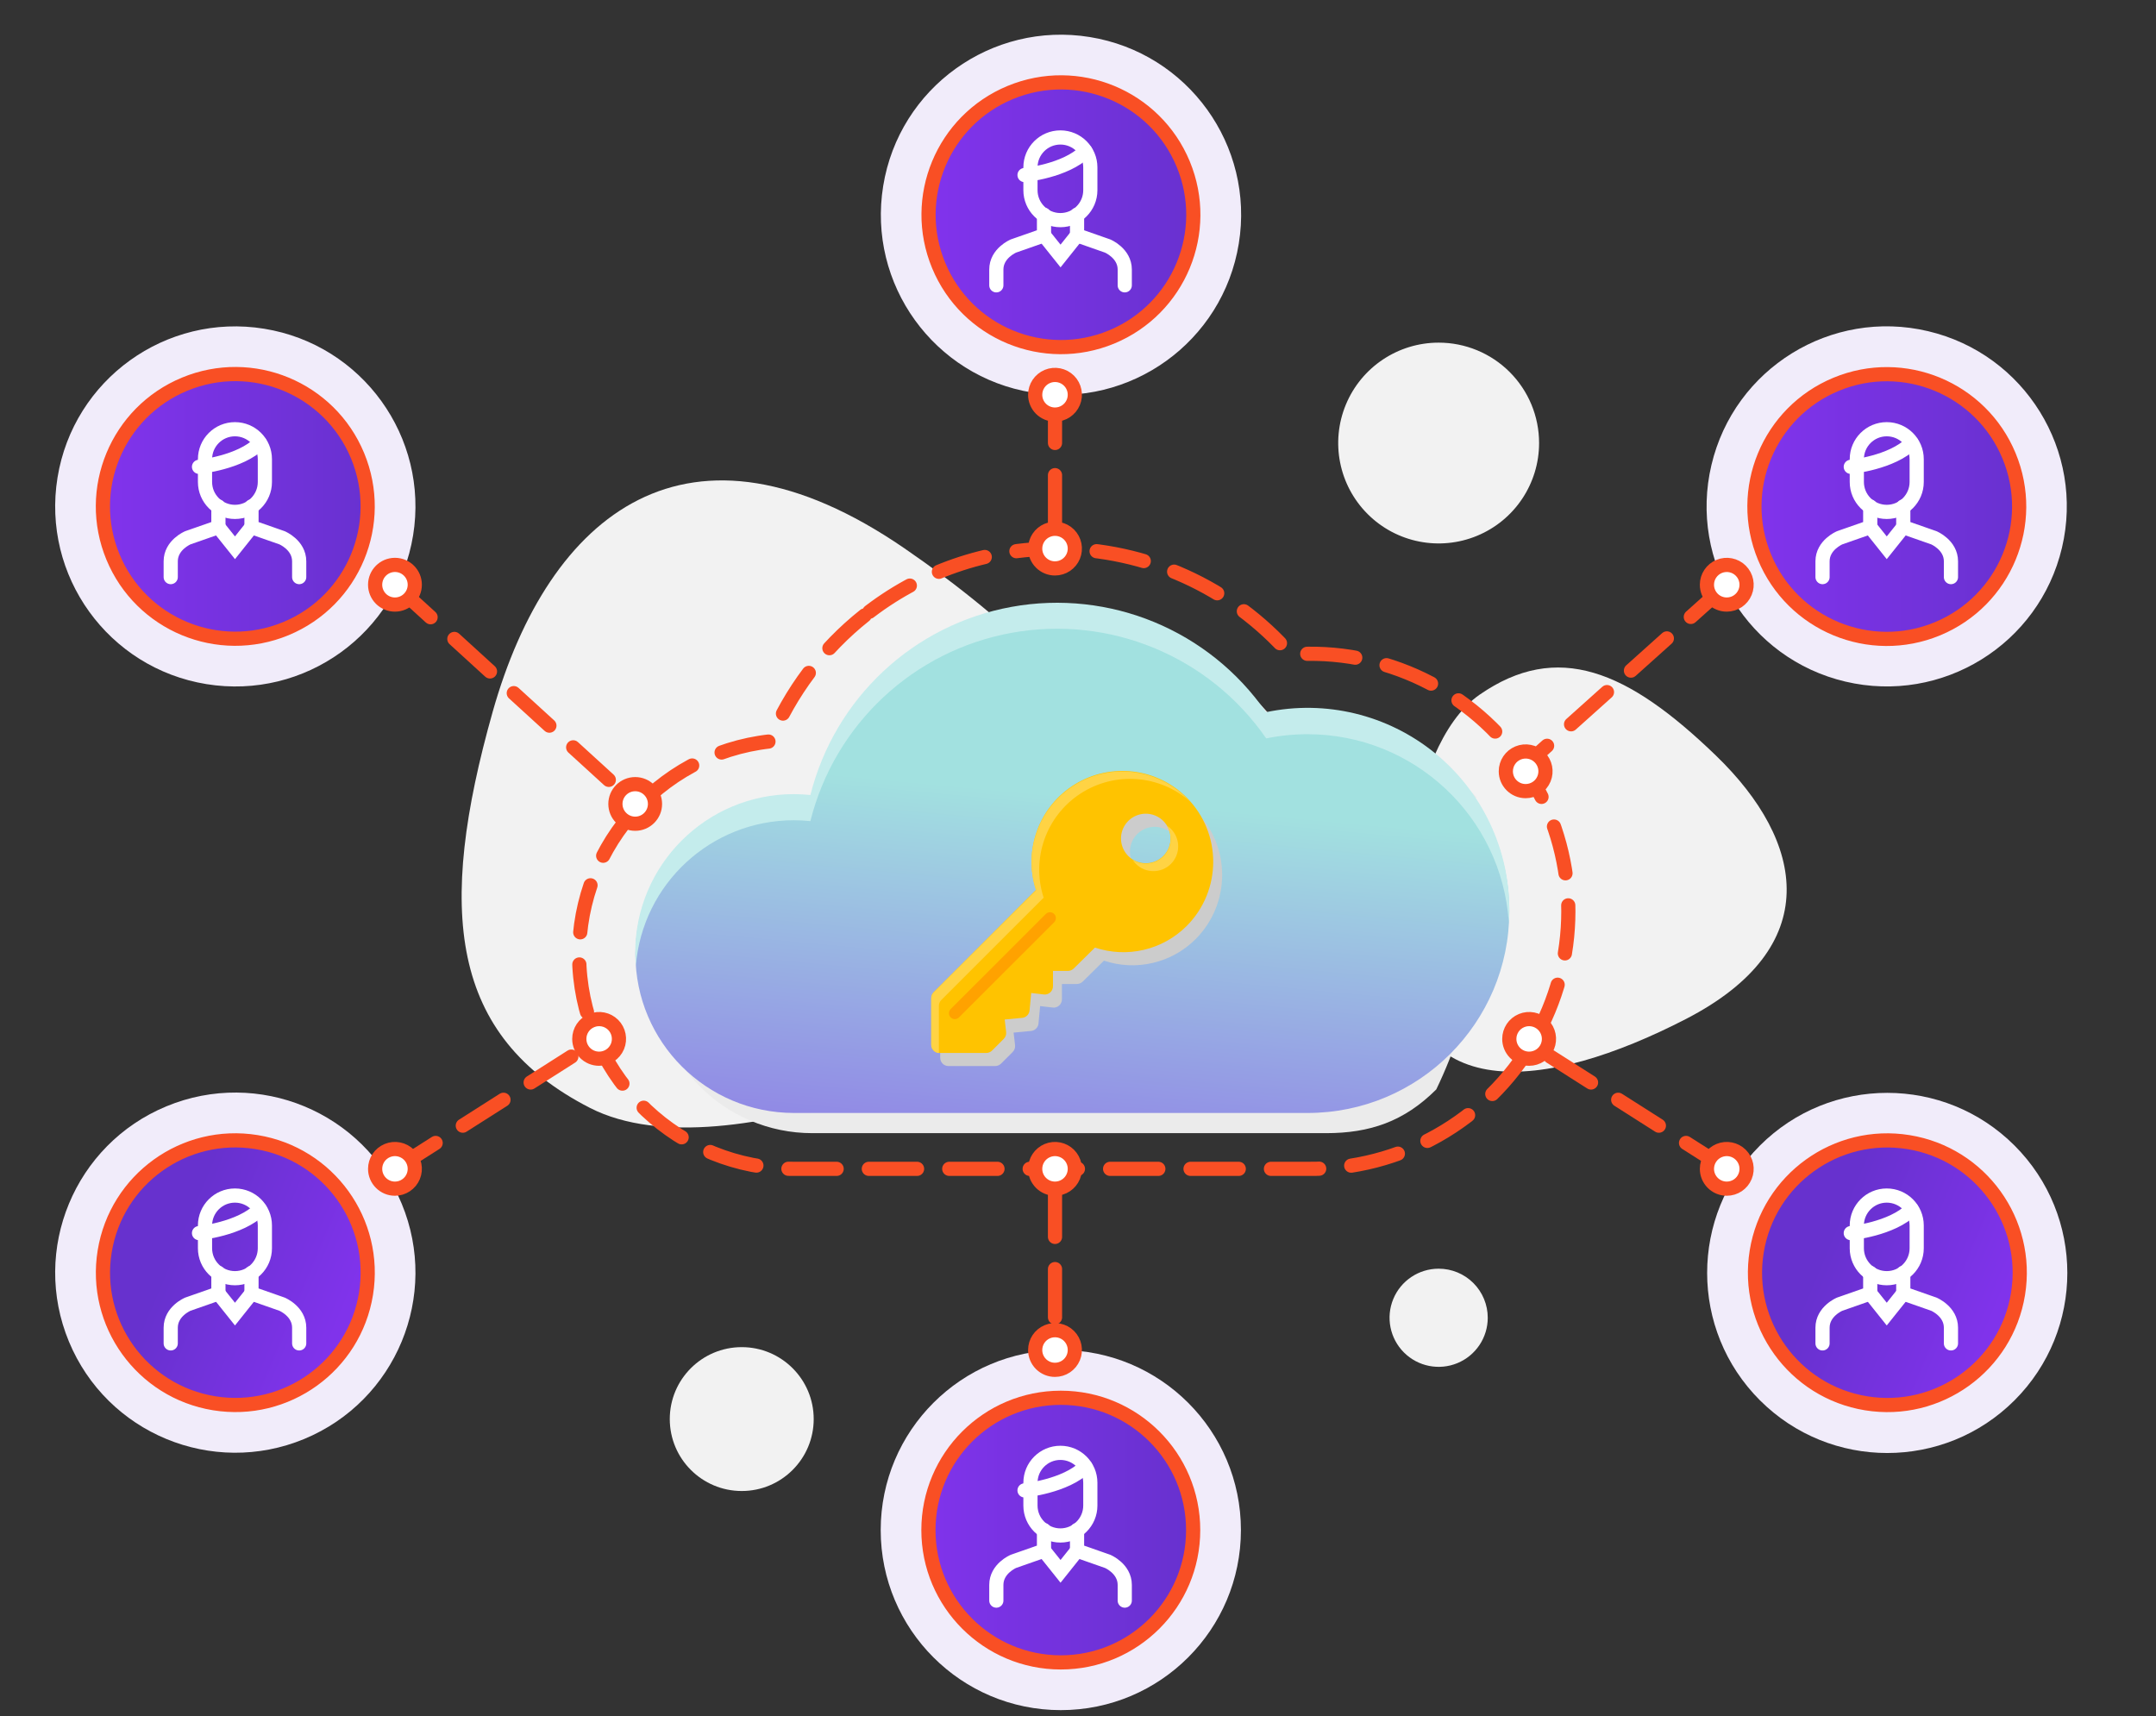 <svg width="152" height="121" viewBox="0 0 152 121" fill="none" xmlns="http://www.w3.org/2000/svg">
<rect x="0" y="0" width="152" height="121" fill="#333333" stroke="none"/>
<path fill-rule="evenodd" clip-rule="evenodd" d="M41.596 78.117C31.686 73.05 30.779 64.196 34.736 50.18C38.693 36.165 48.521 28.202 63.757 38.657C78.993 49.112 88.742 62.737 71.965 72.67C71.965 72.67 51.505 83.183 41.596 78.117Z" fill="#F2F2F2"/>
<path fill-rule="evenodd" clip-rule="evenodd" d="M104.315 48.98C109.79 45.19 114.726 47.229 120.994 53.292C127.263 59.356 128.68 66.789 118.847 71.855C109.014 76.922 99.06 78.196 98.577 66.538C98.577 66.538 98.841 52.77 104.315 48.98Z" fill="#F2F2F2"/>
<path d="M74.379 27.832V38.683" stroke="#F94F24" stroke-linecap="round" stroke-dasharray="3.4 2.27"/>
<path d="M74.379 83.811V94.659" stroke="#F94F24" stroke-linecap="round" stroke-dasharray="3.4 2.27"/>
<path d="M27.845 82.413L42.237 73.253" stroke="#F94F24" stroke-linecap="round" stroke-dasharray="3.4 2.27"/>
<path d="M27.845 41.228L44.782 56.684" stroke="#F94F24" stroke-linecap="round" stroke-dasharray="3.4 2.27"/>
<path d="M121.736 82.413L107.344 73.253" stroke="#F94F24" stroke-linecap="round" stroke-dasharray="3.4 2.27"/>
<path d="M121.736 41.228L107.413 54.071" stroke="#F94F24" stroke-linecap="round" stroke-dasharray="3.4 2.27"/>
<path fill-rule="evenodd" clip-rule="evenodd" d="M104.138 37.777C101.492 38.874 98.445 38.269 96.42 36.244C94.394 34.22 93.788 31.175 94.884 28.529C95.98 25.884 98.562 24.159 101.426 24.159C103.304 24.158 105.105 24.903 106.433 26.23C107.761 27.558 108.507 29.358 108.507 31.235C108.508 34.099 106.784 36.681 104.138 37.777Z" fill="#F2F2F2"/>
<path fill-rule="evenodd" clip-rule="evenodd" d="M102.751 96.11C101.457 96.646 99.969 96.35 98.979 95.36C97.989 94.37 97.693 92.882 98.228 91.589C98.764 90.296 100.026 89.453 101.426 89.453C102.345 89.452 103.225 89.816 103.875 90.466C104.524 91.115 104.888 91.995 104.888 92.913C104.888 94.313 104.044 95.575 102.751 96.11Z" fill="#F2F2F2"/>
<path fill-rule="evenodd" clip-rule="evenodd" d="M52.294 105.128C49.492 105.128 47.22 102.857 47.22 100.056C47.22 97.254 49.492 94.984 52.294 94.984C55.095 94.985 57.366 97.255 57.367 100.056C57.367 102.857 55.096 105.128 52.294 105.128Z" fill="#F2F2F2"/>
<g style="mix-blend-mode:multiply">
<path fill-rule="evenodd" clip-rule="evenodd" d="M103.703 57.075C103.606 56.913 103.598 56.712 103.681 56.543C103.765 56.374 103.93 56.259 104.117 56.239C100.727 52.427 95.555 50.721 90.562 51.768C86.556 45.987 79.538 43.083 72.617 44.342C65.696 45.6 60.151 50.789 58.438 57.61C58.049 57.568 57.658 57.547 57.267 57.547C51.093 57.547 46.089 62.55 46.089 68.722C46.089 74.894 51.093 79.897 57.267 79.897H93.49C96.556 79.897 98.983 79.087 101.258 76.814C102.585 74.067 103.508 71.144 103.999 68.134V68.134C104.571 64.731 105.6 60.221 103.703 57.075Z" fill="#EBEBEB"/>
</g>
<path fill-rule="evenodd" clip-rule="evenodd" d="M89.269 50.344C85.264 44.563 78.246 41.658 71.325 42.916C64.404 44.174 58.859 49.363 57.146 56.183C56.756 56.143 56.365 56.123 55.974 56.123C49.803 56.125 44.801 61.127 44.8 67.297C44.8 73.467 49.801 78.469 55.973 78.473H92.187C100.041 78.473 106.407 72.108 106.407 64.257C106.407 56.405 100.041 50.04 92.187 50.04V50.04C91.207 50.041 90.229 50.143 89.269 50.344Z" fill="url(#paint0_linear)"/>
<path fill-rule="evenodd" clip-rule="evenodd" d="M60.963 43.391C58.013 45.733 55.711 48.791 54.278 52.274C46.298 53.16 40.402 60.126 40.85 68.14C41.297 76.154 47.932 82.421 55.961 82.413H92.187C98.728 82.492 104.807 79.048 108.1 73.398C111.394 67.748 111.394 60.763 108.1 55.112C104.807 49.462 98.728 46.019 92.187 46.097C91.781 46.097 91.374 46.111 90.968 46.139C86.815 41.405 80.823 38.688 74.524 38.683V38.683C69.6 38.665 64.816 40.326 60.963 43.391Z" stroke="#F94F24" stroke-linecap="round" stroke-dasharray="3.4 2.27"/>
<path fill-rule="evenodd" clip-rule="evenodd" d="M57.132 57.895C58.844 51.069 64.393 45.876 71.32 44.619C78.246 43.362 85.267 46.274 89.269 52.063C90.229 51.867 91.207 51.767 92.187 51.768C99.679 51.769 105.885 57.582 106.373 65.056C106.394 64.747 106.407 64.438 106.407 64.125C106.407 59.838 104.474 55.783 101.146 53.084C97.818 50.385 93.45 49.331 89.257 50.215C85.251 44.435 78.234 41.532 71.314 42.789C64.394 44.047 58.849 49.234 57.135 56.054C56.746 56.014 56.355 55.993 55.964 55.993C49.79 55.993 44.785 60.996 44.785 67.168C44.785 67.48 44.801 67.791 44.827 68.097C45.301 62.3 50.144 57.837 55.961 57.834L55.961 57.834C56.352 57.834 56.743 57.855 57.132 57.895Z" fill="#C4ECEC"/>
<g style="mix-blend-mode:multiply">
<path fill-rule="evenodd" clip-rule="evenodd" d="M76.417 56.224C73.891 57.77 72.755 60.847 73.671 63.663L66.456 70.877C66.345 70.985 66.284 71.134 66.284 71.288V74.582C66.284 74.904 66.545 75.165 66.867 75.165L70.162 75.165C70.317 75.164 70.465 75.103 70.574 74.994L71.397 74.171C71.523 74.045 71.585 73.868 71.563 73.691L71.46 72.807L72.687 72.691C72.968 72.667 73.19 72.444 73.215 72.164L73.331 70.937L74.218 71.04C74.382 71.062 74.548 71.01 74.671 70.898C74.796 70.787 74.867 70.629 74.867 70.463L74.867 69.379H75.922C76.077 69.378 76.226 69.316 76.336 69.207L77.829 67.733C80.095 68.493 82.596 67.906 84.288 66.219C86.786 63.717 86.788 59.667 84.293 57.162L84.293 57.162C82.201 55.065 78.943 54.678 76.417 56.224ZM80.741 61.658C80.088 61.388 79.662 60.751 79.662 60.044C79.662 59.338 80.088 58.702 80.741 58.431C81.394 58.161 82.145 58.311 82.644 58.81C83.325 59.493 83.325 60.596 82.644 61.279C82.145 61.778 81.394 61.928 80.741 61.658Z" fill="#CCCCCC"/>
</g>
<path fill-rule="evenodd" clip-rule="evenodd" d="M75.787 55.298C73.26 56.844 72.125 59.921 73.041 62.737L65.825 69.951C65.717 70.061 65.655 70.208 65.654 70.362L65.654 73.659C65.654 73.981 65.915 74.242 66.237 74.242L69.532 74.242C69.687 74.243 69.835 74.181 69.944 74.071L70.767 73.248C70.894 73.122 70.955 72.945 70.933 72.768L70.833 71.884L72.057 71.768C72.338 71.745 72.561 71.522 72.585 71.241L72.701 70.014L73.587 70.117C73.752 70.139 73.918 70.087 74.041 69.975C74.165 69.864 74.236 69.706 74.236 69.54V68.456H75.291C75.446 68.456 75.594 68.394 75.703 68.284L77.196 66.812C79.463 67.57 81.963 66.983 83.655 65.296C86.155 62.794 86.159 58.742 83.663 56.236H83.663C81.57 54.14 78.313 53.752 75.787 55.298ZM80.11 60.732C79.458 60.462 79.032 59.825 79.032 59.119C79.032 58.413 79.458 57.776 80.11 57.506C80.763 57.235 81.514 57.385 82.014 57.884C82.342 58.212 82.526 58.656 82.526 59.119C82.526 59.582 82.342 60.026 82.014 60.353C81.514 60.853 80.763 61.002 80.11 60.732Z" fill="#FFC300"/>
<path fill-rule="evenodd" clip-rule="evenodd" d="M82.552 58.441C82.462 58.351 82.362 58.271 82.254 58.204C82.694 58.894 82.595 59.797 82.016 60.376C81.437 60.955 80.533 61.054 79.843 60.614C79.912 60.722 79.992 60.822 80.083 60.912C80.765 61.592 81.869 61.592 82.552 60.912V60.912C83.233 60.229 83.233 59.124 82.552 58.441Z" fill="#FFD344"/>
<path fill-rule="evenodd" clip-rule="evenodd" d="M66.192 70.922C66.192 70.767 66.252 70.62 66.361 70.51L73.579 63.294C72.687 60.546 73.747 57.541 76.166 55.96C78.585 54.379 81.764 54.614 83.924 56.534C83.84 56.439 83.752 56.351 83.66 56.27C81.568 54.174 78.31 53.786 75.784 55.332C73.258 56.879 72.122 59.956 73.038 62.772L65.825 69.967C65.716 70.076 65.655 70.224 65.654 70.378V73.673C65.655 73.977 65.891 74.229 66.195 74.25C66.195 74.242 66.192 74.229 66.192 74.216V70.922Z" fill="#FFD344"/>
<path fill-rule="evenodd" clip-rule="evenodd" d="M73.732 64.441L67.023 71.148C66.863 71.311 66.863 71.572 67.023 71.734C67.101 71.812 67.206 71.856 67.316 71.856C67.426 71.856 67.532 71.812 67.609 71.734L74.318 65.029C74.48 64.867 74.48 64.604 74.318 64.441V64.441C74.156 64.281 73.895 64.281 73.732 64.441Z" fill="#FFA200"/>
<ellipse cx="74.801" cy="15.144" rx="12.696" ry="12.699" transform="rotate(-80.78 74.801 15.144)" fill="#F1ECFA"/>
<ellipse cx="74.797" cy="15.141" rx="9.332" ry="9.33" transform="rotate(-22.5 74.797 15.141)" fill="url(#paint1_linear)" stroke="#F94F24" stroke-linecap="round"/>
<path fill-rule="evenodd" clip-rule="evenodd" d="M74.759 15.521V15.521C73.593 15.521 72.648 14.576 72.648 13.411V11.802C72.648 10.636 73.593 9.692 74.759 9.692V9.692C75.924 9.692 76.869 10.636 76.869 11.802V13.411C76.869 14.576 75.924 15.521 74.759 15.521Z" stroke="white" stroke-linecap="round"/>
<path d="M73.603 15.138V16.591L71.448 17.346C71.448 17.346 70.242 17.849 70.242 19.005V20.118" stroke="white" stroke-linecap="round" stroke-linejoin="round"/>
<path d="M75.933 15.138V16.591L78.088 17.346C78.088 17.346 79.296 17.849 79.296 19.005V20.118" stroke="white" stroke-linecap="round" stroke-linejoin="round"/>
<path d="M72.231 12.342C72.231 12.342 75.133 12.06 76.523 10.662" stroke="white" stroke-linecap="round"/>
<path d="M73.603 16.591L74.769 18.05L75.933 16.591" stroke="white" stroke-linecap="round"/>
<ellipse cx="16.59" cy="35.707" rx="12.693" ry="12.699" transform="rotate(-80.78 16.59 35.707)" fill="#F1ECFA"/>
<ellipse cx="16.588" cy="35.705" rx="9.332" ry="9.328" transform="rotate(-22.5 16.588 35.705)" fill="url(#paint2_linear)" stroke="#F94F24" stroke-linecap="round"/>
<path fill-rule="evenodd" clip-rule="evenodd" d="M16.564 36.093V36.093C15.398 36.093 14.453 35.148 14.453 33.983V32.374C14.453 31.209 15.398 30.264 16.564 30.264V30.264C17.729 30.264 18.674 31.209 18.674 32.374V33.983C18.674 35.148 17.729 36.093 16.564 36.093Z" stroke="white" stroke-linecap="round"/>
<path d="M15.398 35.711V37.164L13.242 37.918C13.242 37.918 12.036 38.422 12.036 39.577V40.69" stroke="white" stroke-linecap="round" stroke-linejoin="round"/>
<path d="M17.73 35.711V37.164L19.885 37.918C19.885 37.918 21.093 38.422 21.093 39.577V40.69" stroke="white" stroke-linecap="round" stroke-linejoin="round"/>
<path d="M14.031 32.915C14.031 32.915 16.933 32.633 18.321 31.235" stroke="white" stroke-linecap="round"/>
<path d="M15.4 37.164L16.566 38.623L17.73 37.164" stroke="white" stroke-linecap="round"/>
<ellipse cx="16.59" cy="89.732" rx="12.698" ry="12.694" transform="rotate(-22.5 16.59 89.732)" fill="#F1ECFA"/>
<ellipse cx="16.591" cy="89.734" rx="9.328" ry="9.332" transform="rotate(-80.78 16.591 89.734)" fill="url(#paint3_linear)" stroke="#F94F24" stroke-linecap="round"/>
<path fill-rule="evenodd" clip-rule="evenodd" d="M16.564 90.123V90.123C15.398 90.123 14.453 89.178 14.453 88.013V86.406C14.453 85.241 15.398 84.296 16.564 84.296V84.296C17.729 84.296 18.674 85.241 18.674 86.406V88.013C18.674 89.178 17.729 90.123 16.564 90.123Z" stroke="white" stroke-linecap="round"/>
<path d="M15.398 89.748V91.201L13.242 91.956C13.242 91.956 12.036 92.457 12.036 93.615V94.72" stroke="white" stroke-linecap="round" stroke-linejoin="round"/>
<path d="M17.73 89.748V91.201L19.885 91.956C19.885 91.956 21.093 92.457 21.093 93.615V94.72" stroke="white" stroke-linecap="round" stroke-linejoin="round"/>
<path d="M14.031 86.944C14.031 86.944 16.933 86.665 18.321 85.267" stroke="white" stroke-linecap="round"/>
<path d="M15.4 91.196L16.566 92.655L17.73 91.196" stroke="white" stroke-linecap="round"/>
<ellipse cx="133.014" cy="35.704" rx="12.693" ry="12.696" transform="rotate(-76.72 133.014 35.704)" fill="#F1ECFA"/>
<ellipse cx="133.021" cy="35.715" rx="9.33" ry="9.33" transform="rotate(-22.5 133.021 35.715)" fill="url(#paint4_linear)" stroke="#F94F24" stroke-linecap="round"/>
<path fill-rule="evenodd" clip-rule="evenodd" d="M133.017 36.093V36.093C131.852 36.093 130.907 35.148 130.907 33.983V32.374C130.907 31.209 131.852 30.264 133.017 30.264V30.264C134.183 30.264 135.128 31.209 135.128 32.374V33.983C135.128 35.148 134.183 36.093 133.017 36.093Z" stroke="white" stroke-linecap="round"/>
<path d="M131.853 35.711V37.164L129.698 37.918C129.698 37.918 128.49 38.422 128.49 39.577V40.69" stroke="white" stroke-linecap="round" stroke-linejoin="round"/>
<path d="M134.183 35.711V37.164L136.339 37.918C136.339 37.918 137.544 38.422 137.544 39.577V40.69" stroke="white" stroke-linecap="round" stroke-linejoin="round"/>
<path d="M130.482 32.915C130.482 32.915 133.384 32.633 134.771 31.235" stroke="white" stroke-linecap="round"/>
<path d="M131.853 37.164L133.017 38.623L134.183 37.164" stroke="white" stroke-linecap="round"/>
<circle cx="133.052" cy="89.752" r="12.697" transform="rotate(-45 133.052 89.752)" fill="#F1ECFA"/>
<ellipse cx="133.061" cy="89.737" rx="9.328" ry="9.332" transform="rotate(-80.78 133.061 89.737)" fill="url(#paint5_linear)" stroke="#F94F24" stroke-linecap="round"/>
<path fill-rule="evenodd" clip-rule="evenodd" d="M133.017 90.123V90.123C131.852 90.123 130.907 89.178 130.907 88.013V86.406C130.907 85.241 131.852 84.296 133.017 84.296V84.296C134.183 84.296 135.128 85.241 135.128 86.406V88.013C135.128 89.178 134.183 90.123 133.017 90.123Z" stroke="white" stroke-linecap="round"/>
<path d="M131.853 89.748V91.201L129.698 91.956C129.698 91.956 128.49 92.457 128.49 93.615V94.72" stroke="white" stroke-linecap="round" stroke-linejoin="round"/>
<path d="M134.183 89.748V91.201L136.339 91.956C136.339 91.956 137.544 92.457 137.544 93.615V94.72" stroke="white" stroke-linecap="round" stroke-linejoin="round"/>
<path d="M130.482 86.944C130.482 86.944 133.384 86.665 134.771 85.267" stroke="white" stroke-linecap="round"/>
<path d="M131.853 91.196L133.017 92.655L134.183 91.196" stroke="white" stroke-linecap="round"/>
<ellipse cx="74.788" cy="107.884" rx="12.698" ry="12.694" fill="#F1ECFA"/>
<ellipse cx="74.787" cy="107.884" rx="9.332" ry="9.329" fill="url(#paint6_linear)" stroke="#F94F24" stroke-linecap="round"/>
<path fill-rule="evenodd" clip-rule="evenodd" d="M74.759 108.263V108.263C73.593 108.263 72.648 107.319 72.648 106.153V104.547C72.648 103.382 73.593 102.437 74.759 102.437V102.437C75.924 102.437 76.869 103.382 76.869 104.547V106.153C76.869 107.319 75.924 108.263 74.759 108.263Z" stroke="white" stroke-linecap="round"/>
<path d="M73.603 107.881V109.334L71.448 110.089C71.448 110.089 70.242 110.592 70.242 111.75V112.855" stroke="white" stroke-linecap="round" stroke-linejoin="round"/>
<path d="M75.933 107.881V109.334L78.088 110.089C78.088 110.089 79.296 110.592 79.296 111.75V112.855" stroke="white" stroke-linecap="round" stroke-linejoin="round"/>
<path d="M72.231 105.085C72.231 105.085 75.133 104.803 76.523 103.408" stroke="white" stroke-linecap="round"/>
<path d="M73.603 109.334L74.769 110.793L75.933 109.334" stroke="white" stroke-linecap="round"/>
<path fill-rule="evenodd" clip-rule="evenodd" d="M75.671 28.368C75.887 27.845 75.767 27.244 75.368 26.844C74.968 26.445 74.366 26.325 73.844 26.541C73.321 26.758 72.981 27.267 72.981 27.833C72.98 28.204 73.127 28.56 73.389 28.822C73.652 29.084 74.008 29.231 74.379 29.231C74.944 29.231 75.454 28.89 75.671 28.368Z" fill="white" stroke="#F94F24" stroke-linecap="round"/>
<path fill-rule="evenodd" clip-rule="evenodd" d="M75.671 39.215C75.887 38.692 75.767 38.091 75.367 37.691C74.966 37.291 74.364 37.172 73.842 37.39C73.319 37.607 72.979 38.117 72.981 38.683C72.981 39.053 73.128 39.409 73.39 39.67C73.653 39.932 74.008 40.079 74.379 40.078C74.945 40.078 75.455 39.737 75.671 39.215Z" fill="white" stroke="#F94F24" stroke-linecap="round"/>
<path fill-rule="evenodd" clip-rule="evenodd" d="M29.243 41.228C29.243 40.456 28.617 39.83 27.845 39.83C27.073 39.83 26.447 40.456 26.447 41.228C26.446 41.599 26.593 41.955 26.855 42.218C27.118 42.48 27.474 42.627 27.845 42.626C28.617 42.626 29.243 42 29.243 41.228Z" fill="white" stroke="#F94F24" stroke-linecap="round"/>
<path fill-rule="evenodd" clip-rule="evenodd" d="M46.178 56.682C46.177 55.912 45.552 55.289 44.782 55.289C44.011 55.289 43.387 55.914 43.387 56.684C43.387 57.055 43.534 57.41 43.797 57.672C44.059 57.934 44.415 58.08 44.785 58.08C45.556 58.078 46.179 57.453 46.178 56.682Z" fill="white" stroke="#F94F24" stroke-linecap="round"/>
<path fill-rule="evenodd" clip-rule="evenodd" d="M108.852 54.918C109.069 54.395 108.949 53.794 108.549 53.394C108.149 52.993 107.547 52.874 107.024 53.091C106.501 53.308 106.161 53.819 106.162 54.385C106.162 55.155 106.787 55.78 107.558 55.78C108.124 55.781 108.635 55.441 108.852 54.918Z" fill="white" stroke="#F94F24" stroke-linecap="round"/>
<path fill-rule="evenodd" clip-rule="evenodd" d="M43.531 73.787C43.748 73.264 43.628 72.662 43.228 72.262C42.828 71.862 42.226 71.743 41.703 71.96C41.18 72.177 40.84 72.687 40.841 73.253C40.841 74.024 41.466 74.648 42.237 74.648H42.237C42.803 74.65 43.313 74.309 43.531 73.787Z" fill="white" stroke="#F94F24" stroke-linecap="round"/>
<path fill-rule="evenodd" clip-rule="evenodd" d="M109.098 73.785C109.314 73.262 109.194 72.661 108.793 72.261C108.393 71.862 107.791 71.743 107.269 71.96C106.746 72.177 106.406 72.688 106.407 73.253C106.407 73.624 106.555 73.979 106.817 74.241C107.079 74.502 107.435 74.649 107.806 74.648C108.371 74.648 108.881 74.308 109.098 73.785Z" fill="white" stroke="#F94F24" stroke-linecap="round"/>
<path fill-rule="evenodd" clip-rule="evenodd" d="M29.137 82.948C29.353 82.426 29.234 81.825 28.834 81.425C28.434 81.025 27.832 80.905 27.31 81.122C26.787 81.338 26.447 81.848 26.447 82.413C26.447 83.185 27.073 83.811 27.845 83.811H27.845C28.41 83.811 28.92 83.471 29.137 82.948Z" fill="white" stroke="#F94F24" stroke-linecap="round"/>
<path fill-rule="evenodd" clip-rule="evenodd" d="M123.03 41.763C123.247 41.241 123.127 40.64 122.727 40.24C122.327 39.84 121.726 39.721 121.203 39.937C120.681 40.153 120.34 40.663 120.34 41.228C120.34 41.599 120.487 41.955 120.749 42.218C121.011 42.48 121.367 42.627 121.739 42.626C122.304 42.626 122.814 42.286 123.03 41.763Z" fill="white" stroke="#F94F24" stroke-linecap="round"/>
<path fill-rule="evenodd" clip-rule="evenodd" d="M123.03 82.948C123.247 82.426 123.127 81.825 122.727 81.425C122.327 81.025 121.726 80.905 121.203 81.122C120.681 81.338 120.34 81.848 120.34 82.413C120.34 83.185 120.966 83.811 121.739 83.811C122.304 83.811 122.814 83.471 123.03 82.948Z" fill="white" stroke="#F94F24" stroke-linecap="round"/>
<path fill-rule="evenodd" clip-rule="evenodd" d="M75.671 95.721C75.887 95.199 75.767 94.598 75.368 94.198C74.968 93.798 74.366 93.679 73.844 93.895C73.321 94.111 72.981 94.621 72.981 95.186C72.98 95.557 73.127 95.913 73.389 96.176C73.652 96.438 74.008 96.585 74.379 96.584H74.379C74.944 96.584 75.454 96.244 75.671 95.721Z" fill="white" stroke="#F94F24" stroke-linecap="round"/>
<path fill-rule="evenodd" clip-rule="evenodd" d="M75.671 82.948C75.887 82.426 75.767 81.825 75.368 81.425C74.968 81.025 74.366 80.905 73.844 81.122C73.321 81.338 72.981 81.848 72.981 82.413C72.981 83.185 73.606 83.811 74.379 83.811H74.379C74.944 83.811 75.454 83.471 75.671 82.948Z" fill="white" stroke="#F94F24" stroke-linecap="round"/>
<defs>
<linearGradient id="paint0_linear" x1="146.32" y1="111.163" x2="150.814" y2="63.163" gradientUnits="userSpaceOnUse">
<stop stop-color="#8033EB"/>
<stop offset="1" stop-color="#A2E1E0"/>
</linearGradient>
<linearGradient id="paint1_linear" x1="61.897" y1="24.527" x2="79.137" y2="31.67" gradientUnits="userSpaceOnUse">
<stop stop-color="#8033EB"/>
<stop offset="1" stop-color="#6731CE"/>
</linearGradient>
<linearGradient id="paint2_linear" x1="3.689" y1="45.092" x2="20.927" y2="52.235" gradientUnits="userSpaceOnUse">
<stop stop-color="#8033EB"/>
<stop offset="1" stop-color="#6731CE"/>
</linearGradient>
<linearGradient id="paint3_linear" x1="13.484" y1="97.329" x2="16.476" y2="84.885" gradientUnits="userSpaceOnUse">
<stop stop-color="#8033EB"/>
<stop offset="1" stop-color="#6731CE"/>
</linearGradient>
<linearGradient id="paint4_linear" x1="120.123" y1="45.102" x2="137.363" y2="52.243" gradientUnits="userSpaceOnUse">
<stop stop-color="#8033EB"/>
<stop offset="1" stop-color="#6731CE"/>
</linearGradient>
<linearGradient id="paint5_linear" x1="129.955" y1="97.336" x2="132.947" y2="84.888" gradientUnits="userSpaceOnUse">
<stop stop-color="#8033EB"/>
<stop offset="1" stop-color="#6731CE"/>
</linearGradient>
<linearGradient id="paint6_linear" x1="65.459" y1="126.539" x2="84.119" y2="126.539" gradientUnits="userSpaceOnUse">
<stop stop-color="#8033EB"/>
<stop offset="1" stop-color="#6731CE"/>
</linearGradient>
</defs>
</svg>
